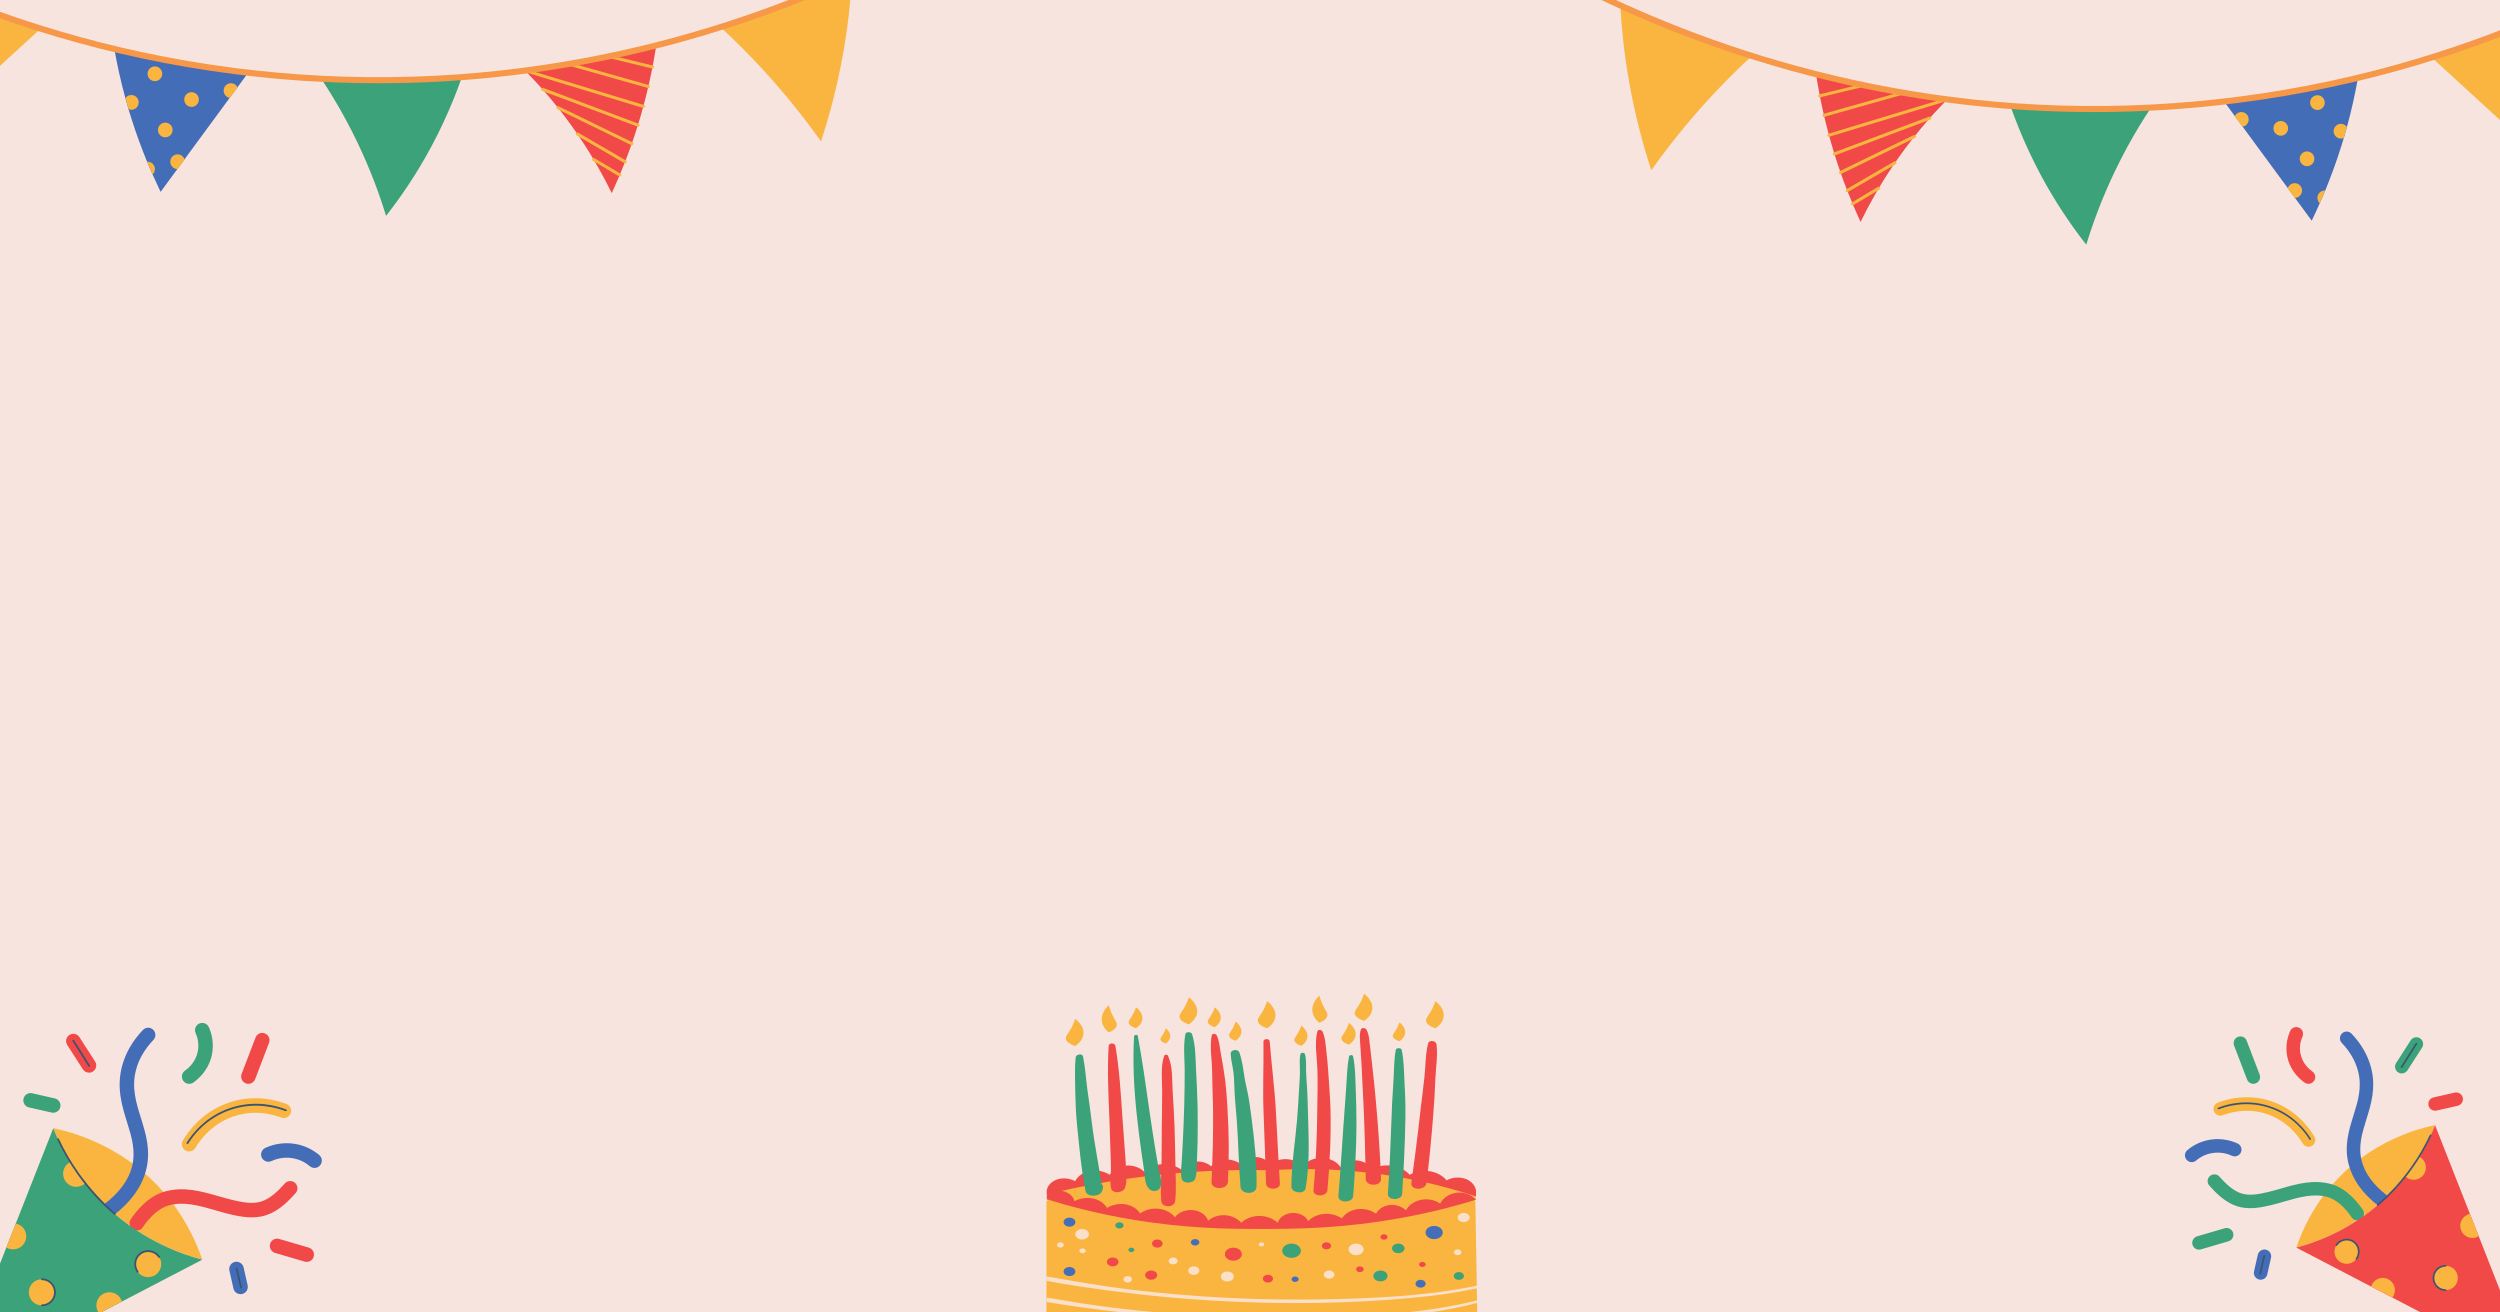 <svg width="1200" height="630" viewBox="0 0 1200 630" fill="none" xmlns="http://www.w3.org/2000/svg">
<g clip-path="url(#clip0_6_181)">
<rect width="1200" height="630" fill="#F7E4DF"/>
<path d="M1140.91 550.883C1134.89 554.436 1128.64 559.112 1122.69 565.203C1110.55 577.709 1104.89 591.009 1102.23 598.809C1105.62 597.919 1110.29 596.505 1115.71 594.236C1124.01 590.714 1134.04 585.149 1143.71 576.295C1158.44 562.865 1165.58 548.185 1168.84 540.052C1163.34 541.206 1152.62 543.969 1140.91 550.883Z" fill="#F9B53F"/>
<path d="M1052.39 597.494C1051.9 595.781 1052.89 593.972 1054.6 593.443L1067.86 589.56C1069.56 589.066 1071.37 590.054 1071.9 591.764C1072.39 593.477 1071.41 595.286 1069.69 595.815L1056.44 599.698C1056.15 599.797 1055.82 599.832 1055.52 599.832C1054.1 599.832 1052.82 598.908 1052.39 597.494ZM1078.58 518.132L1072.36 501.87C1071.74 500.191 1072.56 498.313 1074.24 497.688C1075.91 497.033 1077.79 497.888 1078.41 499.566L1084.63 515.829C1085.26 517.504 1084.43 519.382 1082.76 520.007C1082.36 520.137 1081.97 520.236 1081.6 520.236C1080.32 520.236 1079.07 519.447 1078.58 518.132ZM1151.11 514.74C1149.6 513.786 1149.17 511.743 1150.12 510.264L1157.13 499.367C1158.08 497.853 1160.12 497.428 1161.6 498.382C1163.12 499.336 1163.54 501.375 1162.59 502.859L1155.58 513.751C1154.96 514.706 1153.9 515.235 1152.85 515.235C1152.26 515.265 1151.67 515.101 1151.11 514.74ZM1131.47 585.808C1132.1 585.808 1132.72 585.643 1133.28 585.248C1134.76 584.259 1135.15 582.22 1134.17 580.737C1131.7 577.05 1126.44 570.534 1119.17 568.426C1110.55 565.958 1102.49 568.296 1094.7 570.534C1092.59 571.128 1090.62 571.718 1088.61 572.178C1084.24 573.232 1079.63 574.056 1075.85 572.838C1071.74 571.523 1068.22 568.031 1065.32 564.773C1064.14 563.424 1062.06 563.325 1060.75 564.509C1059.4 565.697 1059.3 567.771 1060.48 569.085C1063.97 573.002 1068.28 577.249 1073.87 579.028C1079.17 580.706 1084.83 579.752 1090.12 578.468C1092.26 577.939 1094.4 577.349 1096.47 576.724C1103.71 574.647 1110.52 572.673 1117.36 574.616C1121.24 575.735 1125.39 579.257 1128.77 584.294C1129.4 585.279 1130.42 585.808 1131.47 585.808Z" fill="#3BA27A"/>
<path d="M1084.4 614.182C1082.66 613.787 1081.54 612.043 1081.93 610.299L1083.74 602.3C1084.14 600.553 1085.88 599.468 1087.62 599.832C1089.37 600.227 1090.48 601.971 1090.09 603.715L1088.28 611.714C1087.95 613.228 1086.61 614.247 1085.12 614.247C1084.89 614.282 1084.63 614.247 1084.4 614.182ZM1049.53 556.644C1048.38 555.261 1048.55 553.222 1049.93 552.068C1052.13 550.194 1055.85 547.821 1061.01 547.032C1066.9 546.112 1071.7 547.79 1074.04 548.875C1075.65 549.634 1076.38 551.573 1075.62 553.187C1074.86 554.801 1072.92 555.525 1071.31 554.766C1069.63 553.977 1066.21 552.792 1062 553.451C1058.35 554.011 1055.68 555.72 1054.1 557.073C1053.51 557.599 1052.76 557.829 1052.03 557.829C1051.08 557.829 1050.16 557.434 1049.53 556.644ZM1143.71 579.553C1144.69 579.553 1145.65 579.127 1146.27 578.303C1147.36 576.889 1147.09 574.846 1145.68 573.761C1139.23 568.756 1135.16 563.225 1133.64 557.303C1131.83 550.259 1133.78 544.004 1135.84 537.388C1138.08 530.179 1140.65 522.015 1138.08 512.372C1136.53 506.477 1133.38 501.015 1128.74 496.144C1127.49 494.86 1125.45 494.795 1124.17 496.044C1122.89 497.297 1122.82 499.336 1124.07 500.62C1127.95 504.702 1130.58 509.21 1131.83 514.016C1133.91 521.85 1131.83 528.466 1129.66 535.445C1127.42 542.655 1125.09 550.094 1127.36 558.913C1129.27 566.287 1134.1 573.003 1141.73 578.894C1142.33 579.357 1143.02 579.553 1143.71 579.553Z" fill="#446DB7"/>
<path d="M1165.68 530.639C1165.28 528.895 1166.37 527.151 1168.11 526.756L1178.25 524.453C1179.99 524.058 1181.73 525.142 1182.13 526.886C1182.52 528.63 1181.44 530.378 1179.69 530.773L1169.56 533.076C1169.33 533.141 1169.07 533.141 1168.84 533.141C1167.36 533.141 1166.01 532.122 1165.68 530.639ZM1143.71 576.329C1147.95 572.477 1151.54 568.526 1154.59 564.674C1157.16 561.416 1159.37 558.223 1161.21 555.23C1164.86 549.27 1167.29 543.938 1168.84 540.121L1185.58 582.68L1189.79 593.377L1214.99 657.565L1204.17 651.939L1194.92 647.132L1148.31 622.84L1138.11 617.539L1102.23 598.843C1110.85 596.57 1127.69 590.909 1143.71 576.329ZM1108.08 520.236C1109.1 520.236 1110.12 519.746 1110.75 518.822C1111.77 517.343 1111.41 515.334 1109.92 514.315C1108.54 513.36 1105.22 510.628 1104.24 505.821C1103.48 502.134 1104.5 499.072 1105.19 497.558C1105.91 495.914 1105.19 494.005 1103.55 493.281C1101.9 492.556 1099.99 493.281 1099.27 494.925C1098.28 497.132 1096.77 501.674 1097.88 507.136C1099.33 514.246 1104.2 518.263 1106.24 519.677C1106.8 520.041 1107.46 520.236 1108.08 520.236Z" fill="#F14947"/>
<path d="M1143.71 613.392C1146.93 613.392 1149.56 615.991 1149.56 619.253C1149.56 620.602 1149.1 621.851 1148.34 622.84L1138.15 617.539C1138.87 615.136 1141.11 613.392 1143.71 613.392ZM1185.58 582.68L1189.79 593.378C1188.9 593.937 1187.88 594.236 1186.76 594.236C1183.54 594.236 1180.91 591.634 1180.91 588.376C1180.91 585.578 1182.92 583.205 1185.58 582.68ZM1126.4 594.926C1129.63 594.926 1132.26 597.559 1132.26 600.786C1132.26 604.01 1129.66 606.643 1126.4 606.643C1123.18 606.643 1120.55 604.044 1120.55 600.786C1120.55 597.559 1123.15 594.926 1126.4 594.926ZM1173.9 607.566C1177.13 607.566 1179.76 610.165 1179.76 613.423C1179.76 616.65 1177.16 619.283 1173.9 619.283C1170.65 619.283 1168.05 616.685 1168.05 613.423C1168.05 610.165 1170.68 607.566 1173.9 607.566ZM1200.78 641.337C1204 641.337 1206.63 643.94 1206.63 647.197C1206.63 649.171 1205.68 650.885 1204.2 651.969L1194.92 647.132C1194.96 643.905 1197.55 641.337 1200.78 641.337ZM1161.21 555.195C1163.11 556.15 1164.43 558.124 1164.43 560.427C1164.43 563.654 1161.83 566.287 1158.58 566.287C1157.03 566.287 1155.58 565.663 1154.56 564.674C1157.16 561.416 1159.37 558.223 1161.21 555.195ZM1064.57 529.259C1068.94 527.546 1077.85 525.142 1088.21 527.975C1101.54 531.628 1108.51 541.47 1110.88 545.552C1111.8 547.097 1111.27 549.074 1109.73 549.994C1109.2 550.289 1108.64 550.454 1108.08 550.454C1106.96 550.454 1105.88 549.864 1105.29 548.841C1103.32 545.452 1097.52 537.289 1086.51 534.261C1077.95 531.892 1070.55 533.931 1066.94 535.315C1065.26 535.974 1063.38 535.115 1062.72 533.471C1062.06 531.823 1062.89 529.914 1064.57 529.259Z" fill="#F9B53F"/>
<path d="M1084.76 611.779C1084.53 611.714 1084.4 611.514 1084.47 611.284L1086.47 602.726C1086.54 602.496 1086.74 602.365 1086.97 602.431C1087.2 602.496 1087.33 602.695 1087.26 602.925L1085.26 611.484C1085.22 611.679 1085.06 611.813 1084.86 611.813C1084.83 611.779 1084.8 611.779 1084.76 611.779ZM1152.56 512.567C1152.36 512.437 1152.29 512.207 1152.43 512.007L1159.53 500.72C1159.66 500.521 1159.89 500.49 1160.09 500.586C1160.29 500.72 1160.35 500.95 1160.22 501.145L1153.12 512.437C1153.05 512.567 1152.92 512.632 1152.79 512.632C1152.69 512.602 1152.62 512.602 1152.56 512.567ZM1108.51 546.966C1106.44 543.574 1100.39 535.315 1089.07 531.693C1078.12 528.14 1068.58 531.068 1064.99 532.452C1064.8 532.517 1064.57 532.417 1064.47 532.218C1064.37 532.022 1064.5 531.758 1064.7 531.693C1069.23 529.914 1078.51 527.415 1089.3 530.903C1100.85 534.621 1107.06 543.084 1109.2 546.537C1109.33 546.736 1109.27 546.966 1109.07 547.097C1109 547.131 1108.94 547.162 1108.87 547.162C1108.74 547.162 1108.61 547.097 1108.51 546.966ZM1141.01 578.698C1140.88 578.533 1140.88 578.269 1141.04 578.138C1147.16 572.838 1152.66 566.816 1157.32 560.232C1160.78 555.395 1163.8 550.194 1166.34 544.793C1166.44 544.598 1166.67 544.498 1166.86 544.598C1167.06 544.693 1167.16 544.923 1167.06 545.123C1164.49 550.554 1161.47 555.789 1157.98 560.691C1153.28 567.341 1147.75 573.432 1141.57 578.732C1141.5 578.798 1141.41 578.828 1141.31 578.828C1141.21 578.828 1141.08 578.798 1141.01 578.698ZM1130.85 604.604C1130.65 604.47 1130.62 604.209 1130.75 604.044C1132.49 601.606 1132 598.184 1129.63 596.44C1128.48 595.585 1126.96 595.221 1125.48 595.485C1123.97 595.75 1122.66 596.605 1121.8 597.889C1121.67 598.084 1121.44 598.119 1121.24 597.988C1121.04 597.854 1121.01 597.624 1121.14 597.429C1122.13 595.945 1123.61 594.991 1125.35 594.696C1127.03 594.397 1128.77 594.796 1130.12 595.781C1132.82 597.789 1133.41 601.706 1131.41 604.504C1131.34 604.604 1131.21 604.669 1131.08 604.669C1131.01 604.669 1130.91 604.634 1130.85 604.604ZM1206.14 649.501C1205.94 649.436 1205.81 649.206 1205.88 648.976C1206.66 646.538 1205.74 643.871 1203.64 642.556C1201.73 641.372 1199.23 641.502 1197.42 642.886C1197.26 643.016 1196.99 642.985 1196.86 642.82C1196.73 642.656 1196.76 642.391 1196.93 642.261C1199.03 640.678 1201.9 640.513 1204.07 641.897C1206.5 643.411 1207.55 646.439 1206.63 649.271C1206.57 649.436 1206.4 649.566 1206.24 649.566C1206.24 649.501 1206.21 649.501 1206.14 649.501ZM1173.9 619.647C1174.13 619.647 1174.3 619.448 1174.3 619.253C1174.3 619.019 1174.1 618.854 1173.9 618.854C1170.91 618.854 1168.48 616.42 1168.48 613.423C1168.48 610.43 1170.91 607.992 1173.9 607.992C1174.13 607.992 1174.3 607.796 1174.3 607.597C1174.3 607.402 1174.1 607.202 1173.9 607.202C1170.45 607.202 1167.65 610 1167.65 613.457C1167.65 616.849 1170.45 619.647 1173.9 619.647Z" fill="#3A5471"/>
<path d="M55.539 553.152C62.005 556.971 68.716 561.99 75.108 568.525C88.142 581.957 94.214 596.236 97.078 604.615C93.44 603.66 88.424 602.14 82.594 599.702C73.694 595.921 62.922 589.946 52.539 580.436C36.715 566.018 29.049 550.255 25.554 541.523C31.45 542.761 42.964 545.731 55.539 553.152Z" fill="#F9B53F"/>
<path d="M150.586 603.202C151.115 601.362 150.058 599.42 148.222 598.854L133.988 594.683C132.148 594.15 130.206 595.212 129.64 597.051C129.112 598.887 130.173 600.833 132.009 601.399L146.243 605.57C146.558 605.672 146.915 605.709 147.23 605.709C148.75 605.709 150.127 604.722 150.586 603.202ZM122.474 517.984L129.149 500.525C129.821 498.722 128.935 496.706 127.133 496.034C125.334 495.329 123.318 496.247 122.65 498.05L115.971 515.509C115.303 517.312 116.184 519.328 117.987 520C118.409 520.139 118.835 520.246 119.221 520.246C120.601 520.246 121.941 519.398 122.474 517.984ZM44.59 514.345C46.217 513.317 46.676 511.125 45.652 509.535L38.129 497.837C37.105 496.21 34.912 495.751 33.323 496.78C31.7 497.804 31.241 499.992 32.266 501.582L39.788 513.284C40.456 514.309 41.587 514.874 42.718 514.874C43.353 514.907 43.988 514.731 44.59 514.345ZM65.676 590.651C65.004 590.651 64.336 590.475 63.734 590.053C62.144 588.992 61.722 586.8 62.779 585.21C65.43 581.252 71.08 574.253 78.886 571.992C88.142 569.341 96.796 571.848 105.166 574.253C107.424 574.889 109.547 575.524 111.698 576.019C116.397 577.15 121.343 578.035 125.404 576.728C129.821 575.315 133.598 571.566 136.704 568.066C137.978 566.62 140.203 566.514 141.617 567.784C143.063 569.058 143.17 571.283 141.9 572.696C138.155 576.905 133.529 581.465 127.522 583.37C121.835 585.173 115.762 584.149 110.075 582.772C107.781 582.207 105.482 581.567 103.257 580.895C95.488 578.67 88.174 576.548 80.828 578.634C76.661 579.838 72.211 583.62 68.573 589.025C67.901 590.086 66.807 590.651 65.676 590.651Z" fill="#F14947"/>
<path d="M116.221 621.12C118.094 620.698 119.294 618.821 118.868 616.948L116.926 608.36C116.504 606.488 114.631 605.32 112.759 605.709C110.886 606.135 109.686 608.008 110.108 609.88L112.054 618.469C112.406 620.095 113.853 621.189 115.443 621.189C115.688 621.226 115.971 621.189 116.221 621.12ZM153.659 559.339C154.896 557.852 154.72 555.664 153.237 554.426C150.869 552.41 146.878 549.866 141.334 549.018C135.012 548.026 129.853 549.829 127.346 550.997C125.616 551.808 124.838 553.894 125.649 555.627C126.465 557.36 128.546 558.134 130.279 557.323C132.078 556.475 135.753 555.201 140.273 555.909C144.194 556.512 147.054 558.347 148.75 559.798C149.385 560.363 150.197 560.609 150.975 560.609C152 560.609 152.987 560.187 153.659 559.339ZM52.539 583.936C51.478 583.936 50.454 583.477 49.782 582.596C48.618 581.076 48.901 578.884 50.417 577.716C57.342 572.344 61.722 566.407 63.344 560.044C65.286 552.48 63.205 545.764 60.98 538.659C58.579 530.919 55.821 522.155 58.579 511.801C60.238 505.47 63.627 499.607 68.609 494.375C69.949 492.994 72.141 492.924 73.518 494.268C74.895 495.612 74.964 497.804 73.625 499.181C69.457 503.565 66.63 508.408 65.286 513.567C63.062 521.979 65.286 529.084 67.618 536.574C70.023 544.318 72.531 552.304 70.093 561.777C68.044 569.693 62.852 576.905 54.658 583.231C54.023 583.727 53.281 583.936 52.539 583.936Z" fill="#446DB7"/>
<path d="M28.942 531.415C29.369 529.543 28.201 527.67 26.328 527.244L15.45 524.769C13.577 524.347 11.709 525.511 11.283 527.387C10.861 529.26 12.024 531.132 13.897 531.558L24.775 534.029C25.021 534.103 25.304 534.103 25.554 534.103C27.144 534.103 28.59 533.005 28.942 531.415ZM52.539 580.473C47.983 576.339 44.132 572.098 40.845 567.96C38.092 564.461 35.724 561.035 33.749 557.819C29.828 551.419 27.213 545.694 25.554 541.593L7.575 587.295L3.055 598.78L-24 667.703L-12.384 661.659L-2.456 656.5L47.594 630.416L58.542 624.725L97.078 604.648C87.822 602.21 69.74 596.129 52.539 580.473ZM90.789 520.246C89.695 520.246 88.601 519.717 87.929 518.725C86.835 517.136 87.224 514.98 88.81 513.886C90.297 512.862 93.862 509.928 94.923 504.766C95.734 500.807 94.64 497.521 93.899 495.895C93.12 494.129 93.899 492.076 95.665 491.302C97.43 490.523 99.479 491.302 100.254 493.067C101.315 495.436 102.942 500.312 101.737 506.179C100.184 513.813 94.956 518.127 92.768 519.647C92.165 520.032 91.461 520.246 90.789 520.246Z" fill="#3BA27A"/>
<path d="M52.539 620.271C49.077 620.271 46.25 623.062 46.25 626.561C46.25 628.011 46.746 629.355 47.557 630.416L58.505 624.725C57.731 622.144 55.33 620.271 52.539 620.271ZM7.575 587.295L3.055 598.78C4.01 599.383 5.104 599.702 6.304 599.702C9.767 599.702 12.59 596.908 12.59 593.409C12.59 590.405 10.435 587.861 7.575 587.295ZM71.117 600.444C67.655 600.444 64.828 603.271 64.828 606.733C64.828 610.2 67.618 613.027 71.117 613.027C74.579 613.027 77.403 610.233 77.403 606.733C77.403 603.271 74.612 600.444 71.117 600.444ZM20.113 614.015C16.65 614.015 13.827 616.809 13.827 620.308C13.827 623.77 16.617 626.598 20.113 626.598C23.612 626.598 26.402 623.807 26.402 620.308C26.402 616.809 23.575 614.015 20.113 614.015ZM-8.745 650.281C-12.204 650.281 -15.031 653.071 -15.031 656.57C-15.031 658.693 -14.006 660.528 -12.417 661.696L-2.456 656.5C-2.493 653.034 -5.283 650.281 -8.745 650.281ZM33.749 557.782C31.7 558.806 30.287 560.929 30.287 563.403C30.287 566.866 33.077 569.693 36.572 569.693C38.231 569.693 39.788 569.021 40.882 567.96C38.092 564.461 35.724 561.035 33.749 557.782ZM137.52 529.932C132.82 528.092 123.248 525.511 112.124 528.551C97.82 532.476 90.33 543.043 87.785 547.428C86.798 549.087 87.363 551.21 89.023 552.197C89.588 552.517 90.191 552.693 90.789 552.693C91.989 552.693 93.157 552.058 93.792 550.96C95.91 547.321 102.126 538.557 113.959 535.304C123.142 532.759 131.091 534.951 134.975 536.434C136.778 537.143 138.79 536.221 139.494 534.455C140.203 532.689 139.318 530.637 137.52 529.932Z" fill="#F9B53F"/>
<path d="M115.832 618.538C116.078 618.468 116.221 618.255 116.147 618.01L113.996 608.819C113.923 608.573 113.714 608.43 113.464 608.504C113.218 608.573 113.078 608.786 113.148 609.032L115.303 618.223C115.336 618.432 115.512 618.575 115.725 618.575C115.762 618.538 115.795 618.538 115.832 618.538ZM43.038 512.01C43.246 511.871 43.32 511.625 43.177 511.412L35.547 499.287C35.408 499.074 35.158 499.042 34.949 499.148C34.736 499.287 34.667 499.533 34.806 499.746L42.435 511.871C42.505 512.01 42.648 512.084 42.788 512.084C42.894 512.047 42.964 512.047 43.038 512.01ZM90.33 548.948C92.555 545.305 99.053 536.434 111.206 532.546C122.966 528.731 133.209 531.874 137.061 533.361C137.27 533.431 137.519 533.325 137.626 533.111C137.728 532.898 137.589 532.616 137.376 532.546C132.504 530.637 122.543 527.953 110.956 531.698C98.561 535.693 91.883 544.777 89.588 548.485C89.449 548.698 89.518 548.948 89.731 549.087C89.801 549.124 89.871 549.157 89.941 549.157C90.084 549.157 90.223 549.087 90.33 548.948ZM55.432 583.018C55.576 582.842 55.576 582.559 55.399 582.42C48.827 576.728 42.931 570.258 37.916 563.19C34.208 557.995 30.958 552.41 28.238 546.612C28.131 546.403 27.885 546.297 27.672 546.403C27.459 546.506 27.353 546.756 27.459 546.969C30.217 552.799 33.466 558.417 37.207 563.686C42.259 570.824 48.192 577.363 54.834 583.055C54.904 583.124 55.01 583.161 55.117 583.161C55.223 583.161 55.362 583.124 55.432 583.018ZM66.348 610.835C66.561 610.692 66.594 610.409 66.454 610.233C64.582 607.619 65.11 603.943 67.655 602.071C68.892 601.149 70.515 600.759 72.105 601.042C73.731 601.325 75.141 602.247 76.063 603.624C76.202 603.837 76.448 603.874 76.661 603.73C76.874 603.591 76.907 603.341 76.767 603.128C75.706 601.538 74.116 600.514 72.248 600.194C70.445 599.879 68.573 600.301 67.126 601.362C64.229 603.517 63.594 607.725 65.745 610.728C65.819 610.835 65.958 610.905 66.102 610.905C66.171 610.905 66.278 610.868 66.348 610.835ZM-14.502 659.045C-14.289 658.975 -14.146 658.725 -14.22 658.48C-15.064 655.861 -14.076 653.001 -11.814 651.588C-9.766 650.313 -7.082 650.457 -5.14 651.94C-4.963 652.079 -4.681 652.047 -4.537 651.87C-4.398 651.694 -4.435 651.412 -4.611 651.268C-6.869 649.572 -9.942 649.396 -12.273 650.879C-14.887 652.506 -16.018 655.759 -15.031 658.795C-14.957 658.975 -14.781 659.115 -14.605 659.115C-14.605 659.045 -14.572 659.045 -14.502 659.045ZM20.113 626.987C19.867 626.987 19.691 626.774 19.691 626.561C19.691 626.315 19.904 626.139 20.113 626.139C23.329 626.139 25.943 623.525 25.943 620.308C25.943 617.092 23.329 614.473 20.113 614.473C19.867 614.473 19.691 614.265 19.691 614.051C19.691 613.838 19.904 613.625 20.113 613.625C23.825 613.625 26.824 616.633 26.824 620.341C26.824 623.984 23.825 626.987 20.113 626.987Z" fill="#3A5471"/>
<path d="M973.812 72.478C970.198 64.729 967.314 57.428 964.981 50.785C976.206 51.609 988.074 52.143 1000.53 52.297C1011.62 52.438 1022.25 52.257 1032.38 51.838C1028.63 57.484 1024.78 63.784 1020.97 70.815C1019 74.459 1017.02 78.273 1015.12 82.269C1009 95.041 1004.6 106.985 1001.41 117.45C994.49 108.628 986.929 97.663 979.8 84.441C977.611 80.361 975.603 76.365 973.812 72.478Z" fill="#3BA27A"/>
<path d="M1083.67 70.615C1081.27 67.337 1078.88 64.098 1076.47 60.818L1072.77 55.785C1071.03 53.42 1069.31 51.086 1067.57 48.721C1077.55 47.566 1088.03 46.073 1098.93 44.189C1110.5 42.15 1121.49 39.812 1131.84 37.332C1130.54 44.587 1128.85 52.508 1126.54 60.925L1125.03 66.235C1124.62 67.535 1124.22 68.857 1123.82 70.178C1121.42 77.826 1118.79 84.91 1116.13 91.424C1115.24 93.54 1114.39 95.561 1113.49 97.556C1112.2 100.479 1110.89 103.29 1109.63 105.934C1106.96 102.297 1104.26 98.656 1101.6 95.009C1100.47 93.469 1099.33 91.929 1098.2 90.369C1093.37 83.796 1088.5 77.189 1083.67 70.615Z" fill="#446DB7"/>
<path d="M1257.41 -9.884L1321.22 27.325C1319.45 15.977 1318.1 2.997 1317.72 -11.342C1317.36 -24.517 1317.94 -36.562 1318.94 -47.249C1311.06 -41.742 1302.68 -36.17 1293.83 -30.649C1281.25 -22.831 1269.07 -15.942 1257.41 -9.884ZM906.701 43.194C916.389 44.971 925.761 46.454 934.775 47.659C926.519 55.985 917.329 66.613 908.488 79.771C902.113 89.248 897.073 98.322 893.072 106.541C888.75 97.156 884.353 86.246 880.517 73.884C876.148 59.787 873.424 46.791 871.692 35.499C882.651 38.298 894.35 40.921 906.701 43.194Z" fill="#F14947"/>
<path d="M1318.29 -31.204C1318.63 -31.443 1318.71 -31.897 1318.47 -32.241L1311.72 -42.394C1311.5 -42.736 1311.04 -42.825 1310.7 -42.587C1310.36 -42.349 1310.28 -41.894 1310.51 -41.552L1317.26 -31.398C1317.42 -31.165 1317.67 -31.032 1317.91 -31.051C1318.06 -31.062 1318.17 -31.108 1318.29 -31.204ZM1276.77 0.06C1277.12 -0.147 1277.23 -0.608 1276.99 -0.951L1267.93 -15.554C1267.72 -15.904 1267.27 -16.013 1266.93 -15.784C1266.59 -15.576 1266.47 -15.117 1266.71 -14.773L1275.77 -0.16C1275.91 0.07 1276.19 0.197 1276.45 0.181C1276.54 0.172 1276.66 0.137 1276.77 0.06ZM1317.53 -13.044C1317.88 -13.251 1317.99 -13.711 1317.78 -14.051L1304.02 -37.471C1303.81 -37.821 1303.35 -37.941 1303.01 -37.733C1302.67 -37.524 1302.55 -37.065 1302.76 -36.715L1316.52 -13.325C1316.66 -13.065 1316.94 -12.938 1317.21 -12.963C1317.32 -12.969 1317.44 -13.004 1317.53 -13.044ZM1319.06 6.443C1319.4 6.235 1319.51 5.774 1319.28 5.432L1296.04 -32.059C1295.84 -32.398 1295.38 -32.518 1295.04 -32.28C1294.7 -32.071 1294.59 -31.611 1294.82 -31.268L1318.05 6.222C1318.19 6.452 1318.46 6.579 1318.73 6.563C1318.82 6.554 1318.94 6.509 1319.06 6.443ZM1304.88 18.113C1305.18 17.85 1305.24 17.393 1304.98 17.086L1275.49 -19.86C1275.22 -20.176 1274.77 -20.235 1274.46 -19.962C1274.15 -19.699 1274.09 -19.252 1274.36 -18.935L1303.85 18.011C1304.01 18.214 1304.23 18.313 1304.47 18.293C1304.62 18.251 1304.76 18.21 1304.88 18.113ZM1321.62 27.923C1321.97 27.694 1322.05 27.23 1321.82 26.887L1285.69 -25.762C1285.45 -26.105 1285 -26.184 1284.65 -25.946C1284.32 -25.716 1284.23 -25.253 1284.47 -24.91L1320.6 27.739C1320.76 27.962 1321.01 28.065 1321.25 28.045C1321.39 28.064 1321.51 28.029 1321.62 27.923ZM1116.1 91.459C1115.95 91.44 1115.78 91.458 1115.59 91.465C1113.64 91.615 1112.21 93.32 1112.37 95.269C1112.44 96.187 1112.86 96.999 1113.47 97.583L1116.1 91.459ZM1103 88.282C1101.23 87.427 1099.14 88.187 1098.29 89.936C1098.23 90.059 1098.16 90.222 1098.11 90.377C1099.25 91.907 1100.37 93.446 1101.51 95.017C1102.8 95.002 1104.02 94.251 1104.61 93.004C1105.49 91.25 1104.76 89.146 1103 88.282ZM1125 66.241C1124.69 66.383 1124.31 66.474 1123.92 66.505C1121.96 66.656 1120.3 65.189 1120.15 63.241C1120.01 61.303 1121.45 59.601 1123.39 59.448C1124.66 59.35 1125.81 59.952 1126.51 60.922L1125 66.241ZM1107.11 72.695C1105.18 72.84 1103.73 74.551 1103.88 76.49C1104.03 78.437 1105.73 79.899 1107.66 79.744C1109.58 79.599 1111.03 77.898 1110.88 75.95C1110.74 74.012 1109.04 72.55 1107.11 72.695ZM1112.09 45.728C1110.16 45.883 1108.71 47.583 1108.86 49.532C1109.01 51.469 1110.71 52.931 1112.63 52.786C1114.56 52.642 1116.01 50.931 1115.86 48.992C1115.72 47.045 1114.05 45.577 1112.09 45.728ZM1094.5 58.088C1092.57 58.233 1091.12 59.934 1091.27 61.882C1091.41 63.82 1093.11 65.291 1095.04 65.137C1096.97 64.992 1098.42 63.291 1098.28 61.343C1098.12 59.405 1096.46 57.937 1094.5 58.088ZM1075.57 53.794C1074.27 53.888 1073.19 54.699 1072.68 55.783L1076.38 60.827C1078.21 60.568 1079.49 58.936 1079.35 57.05C1079.23 55.105 1077.53 53.643 1075.57 53.794ZM873.655 46.72L894.903 41.568C895.279 41.475 895.554 41.066 895.431 40.687C895.308 40.307 894.939 40.038 894.551 40.149L873.304 45.301C872.928 45.394 872.653 45.803 872.776 46.182C872.861 46.536 873.183 46.78 873.54 46.755C873.595 46.722 873.626 46.716 873.655 46.72ZM875.68 56.061L914.136 45.205C914.515 45.092 914.75 44.678 914.627 44.298C914.516 43.91 914.112 43.676 913.732 43.799L875.276 54.655C874.898 54.768 874.663 55.182 874.775 55.56C874.861 55.914 875.207 56.131 875.533 56.102C875.568 56.066 875.619 56.063 875.68 56.061ZM878.09 65.623L934.977 48.362C935.356 48.239 935.59 47.835 935.469 47.446C935.356 47.068 934.942 46.833 934.574 46.947L877.688 64.207C877.298 64.329 877.064 64.733 877.186 65.122C877.302 65.471 877.612 65.652 877.938 65.633C878.005 65.662 878.03 65.625 878.09 65.623ZM880.749 74.591L926.569 57.395C926.942 57.241 927.145 56.843 926.996 56.43C926.844 56.047 926.446 55.844 926.033 55.992L880.221 73.21C879.847 73.364 879.633 73.77 879.792 74.184C879.902 74.502 880.211 74.693 880.538 74.665C880.602 74.633 880.684 74.623 880.749 74.591ZM883.752 83.472L919.241 66.194C919.617 66.02 919.754 65.583 919.581 65.207C919.397 64.83 918.971 64.684 918.596 64.858L883.117 82.138C882.741 82.311 882.594 82.747 882.767 83.123C882.911 83.414 883.194 83.572 883.49 83.549C883.582 83.541 883.668 83.502 883.752 83.472ZM887.014 92.145L909.96 78.779C910.308 78.582 910.418 78.122 910.242 77.766C910.044 77.427 909.584 77.307 909.238 77.484L886.293 90.85C885.943 91.057 885.833 91.517 886.011 91.864C886.149 92.124 886.425 92.25 886.69 92.234C886.819 92.251 886.904 92.221 887.014 92.145ZM889.59 98.476L902.151 90.99C902.491 90.782 902.611 90.322 902.403 89.972C902.195 89.632 901.736 89.513 901.396 89.721L888.835 97.207C888.495 97.416 888.385 97.876 888.582 98.225C888.72 98.485 889.006 98.613 889.272 98.587C889.388 98.551 889.48 98.543 889.59 98.476ZM1167.18 27.558L1221.24 77.03C1223.46 69.097 1225.52 60.435 1227.19 51.076C1230.35 33.206 1231.41 16.922 1231.34 2.886C1221.39 7.437 1210.7 11.983 1199.31 16.349C1188.17 20.626 1177.41 24.335 1167.18 27.558ZM813.157 17.22C822.714 20.788 831.999 23.957 840.935 26.788C834.215 32.989 827.253 39.896 820.199 47.599C809.396 59.372 800.286 70.95 792.634 81.707C788.622 69.534 784.823 55.328 781.985 39.308C779.616 25.984 778.349 13.671 777.732 2.584C788.72 7.579 800.526 12.508 813.157 17.22Z" fill="#F9B53F"/>
<path d="M1043.69 49.503C1049.99 49.044 1056.3 48.477 1062.73 47.803C1185.01 34.73 1276.22 -16.917 1331.19 -57.935C1331.84 -58.407 1332.74 -58.29 1333.25 -57.64C1333.72 -56.983 1333.61 -56.068 1332.96 -55.566C1277.67 -14.316 1185.98 37.602 1063.04 50.721C1057.53 51.322 1052.04 51.805 1046.65 52.218C1043.06 52.502 1039.46 52.744 1035.92 52.923C917.365 59.69 821.405 26.304 760.11 -4.147C759.4 -4.511 759.089 -5.39 759.449 -6.141C759.814 -6.861 760.683 -7.173 761.433 -6.804C823.717 24.2 922.15 58.218 1043.69 49.503Z" fill="#F79748"/>
<path d="M212.902 58.644C216.516 50.895 219.4 43.594 221.733 36.951C210.508 37.775 198.64 38.309 186.187 38.464C175.097 38.604 164.459 38.423 154.336 38.004C158.085 43.65 161.929 49.95 165.746 56.981C167.712 60.625 169.689 64.439 171.589 68.435C177.713 81.207 182.115 93.151 185.305 103.616C192.224 94.794 199.785 83.829 206.914 70.607C209.103 66.527 211.111 62.531 212.902 58.644Z" fill="#3BA27A"/>
<path d="M103.046 56.781C105.44 53.503 107.839 50.264 110.243 46.984L113.945 41.951C115.679 39.586 117.408 37.252 119.142 34.887C109.167 33.732 98.683 32.239 87.785 30.355C76.21 28.316 65.223 25.979 54.875 23.498C56.175 30.753 57.866 38.675 60.175 47.092L61.679 52.401C62.09 53.701 62.493 55.023 62.896 56.344C65.298 63.992 67.92 71.076 70.579 77.59C71.469 79.707 72.326 81.727 73.22 83.722C74.517 86.645 75.819 89.456 77.08 92.1C79.751 88.463 82.451 84.822 85.111 81.175C86.245 79.635 87.379 78.095 88.51 76.535C93.347 69.962 98.209 63.355 103.046 56.781Z" fill="#446DB7"/>
<path d="M-70.698 -23.718L-134.504 13.491C-132.738 2.143 -131.386 -10.837 -131.007 -25.176C-130.649 -38.351 -131.226 -50.395 -132.223 -61.083C-124.351 -55.576 -115.966 -50.004 -107.113 -44.483C-94.539 -36.665 -82.358 -29.776 -70.698 -23.718ZM280.013 29.36C270.325 31.137 260.953 32.62 251.939 33.825C260.195 42.151 269.385 52.779 278.226 65.937C284.601 75.414 289.641 84.488 293.642 92.707C297.964 83.322 302.361 72.412 306.197 60.05C310.566 45.953 313.29 32.957 315.022 21.665C304.063 24.464 292.363 27.087 280.013 29.36Z" fill="#F14947"/>
<path d="M-131.574 -45.038C-131.917 -45.277 -131.996 -45.731 -131.758 -46.075L-125.011 -56.228C-124.782 -56.571 -124.329 -56.659 -123.986 -56.421C-123.642 -56.183 -123.563 -55.728 -123.791 -55.386L-130.548 -45.231C-130.71 -44.998 -130.955 -44.866 -131.2 -44.885C-131.343 -44.897 -131.46 -44.942 -131.574 -45.038ZM-90.056 -13.774C-90.406 -13.981 -90.516 -14.441 -90.278 -14.785L-81.217 -29.388C-81.01 -29.738 -80.559 -29.847 -80.217 -29.618C-79.877 -29.41 -79.757 -28.951 -79.995 -28.607L-89.054 -13.994C-89.196 -13.764 -89.473 -13.637 -89.737 -13.653C-89.829 -13.662 -89.945 -13.697 -90.056 -13.774ZM-130.812 -26.878C-131.162 -27.085 -131.272 -27.545 -131.064 -27.885L-117.305 -51.306C-117.098 -51.655 -116.639 -51.775 -116.299 -51.567C-115.959 -51.358 -115.839 -50.899 -116.046 -50.549L-129.809 -27.159C-129.947 -26.899 -130.223 -26.772 -130.499 -26.797C-130.611 -26.803 -130.727 -26.838 -130.812 -26.878ZM-132.344 -7.391C-132.684 -7.599 -132.794 -8.059 -132.566 -8.402L-109.325 -45.894C-109.126 -46.232 -108.667 -46.352 -108.323 -46.114C-107.983 -45.905 -107.873 -45.445 -108.101 -45.102L-131.333 -7.612C-131.474 -7.382 -131.751 -7.255 -132.016 -7.271C-132.108 -7.28 -132.225 -7.325 -132.344 -7.391ZM-118.162 4.279C-118.469 4.016 -118.528 3.559 -118.264 3.252L-88.772 -33.694C-88.51 -34.01 -88.053 -34.069 -87.745 -33.796C-87.439 -33.533 -87.381 -33.086 -87.643 -32.769L-117.135 4.177C-117.301 4.38 -117.52 4.479 -117.755 4.459C-117.902 4.417 -118.048 4.376 -118.162 4.279ZM-134.911 14.089C-135.254 13.86 -135.334 13.396 -135.105 13.053L-98.977 -39.596C-98.739 -39.94 -98.285 -40.018 -97.941 -39.78C-97.608 -39.55 -97.518 -39.087 -97.756 -38.743L-133.884 13.905C-134.048 14.129 -134.297 14.231 -134.532 14.211C-134.681 14.23 -134.796 14.195 -134.911 14.089ZM70.615 77.625C70.763 77.606 70.937 77.624 71.12 77.63C73.079 77.781 74.501 79.486 74.349 81.435C74.275 82.353 73.855 83.165 73.244 83.749L70.615 77.625ZM83.716 74.448C85.484 73.593 87.572 74.353 88.424 76.102C88.481 76.225 88.552 76.388 88.602 76.543C87.467 78.073 86.343 79.612 85.203 81.183C83.918 81.168 82.69 80.418 82.105 79.17C81.222 77.416 81.95 75.312 83.716 74.448ZM61.711 52.407C62.022 52.549 62.407 52.64 62.795 52.671C64.753 52.822 66.412 51.355 66.564 49.407C66.708 47.469 65.266 45.767 63.327 45.614C62.052 45.516 60.908 46.118 60.205 47.087L61.711 52.407ZM79.602 58.861C81.529 59.006 82.982 60.717 82.829 62.656C82.687 64.603 80.987 66.065 79.058 65.91C77.131 65.765 75.679 64.064 75.831 62.116C75.975 60.178 77.674 58.716 79.602 58.861ZM74.623 31.894C76.551 32.048 78.003 33.749 77.851 35.698C77.707 37.635 76.008 39.097 74.08 38.952C72.153 38.808 70.7 37.097 70.853 35.158C70.995 33.211 72.664 31.743 74.623 31.894ZM92.216 44.254C94.144 44.399 95.596 46.1 95.444 48.048C95.3 49.986 93.602 51.457 91.673 51.303C89.746 51.158 88.294 49.457 88.436 47.51C88.589 45.571 90.258 44.103 92.216 44.254ZM111.143 39.96C112.448 40.054 113.522 40.865 114.036 41.95L110.335 46.993C108.504 46.734 107.222 45.102 107.362 43.216C107.485 41.271 109.184 39.809 111.143 39.96ZM313.058 32.886L291.811 27.734C291.435 27.641 291.16 27.232 291.283 26.853C291.406 26.474 291.775 26.204 292.163 26.315L313.41 31.467C313.786 31.56 314.061 31.969 313.938 32.348C313.853 32.703 313.531 32.946 313.174 32.922C313.119 32.888 313.088 32.882 313.058 32.886ZM311.034 42.227L272.577 31.371C272.199 31.258 271.964 30.844 272.087 30.465C272.198 30.076 272.602 29.842 272.982 29.965L311.438 40.821C311.816 40.934 312.051 41.348 311.938 41.726C311.853 42.08 311.507 42.297 311.18 42.268C311.145 42.232 311.095 42.229 311.034 42.227ZM308.623 51.789L251.737 34.528C251.358 34.405 251.124 34.001 251.245 33.612C251.358 33.234 251.772 32.999 252.14 33.113L309.026 50.373C309.416 50.495 309.65 50.899 309.528 51.288C309.412 51.636 309.102 51.818 308.776 51.799C308.709 51.828 308.684 51.791 308.623 51.789ZM305.965 60.757L260.145 43.561C259.772 43.407 259.569 43.009 259.718 42.596C259.87 42.213 260.268 42.01 260.681 42.158L306.493 59.376C306.867 59.529 307.081 59.936 306.922 60.35C306.812 60.668 306.503 60.859 306.176 60.831C306.112 60.799 306.03 60.789 305.965 60.757ZM302.962 69.638L267.473 52.36C267.097 52.186 266.96 51.749 267.133 51.373C267.317 50.996 267.742 50.85 268.118 51.024L303.597 68.304C303.973 68.478 304.12 68.913 303.947 69.289C303.803 69.58 303.52 69.738 303.224 69.716C303.132 69.707 303.046 69.668 302.962 69.638ZM299.699 78.311L276.754 64.945C276.406 64.748 276.296 64.288 276.472 63.932C276.67 63.593 277.13 63.473 277.476 63.651L300.421 77.016C300.771 77.223 300.881 77.683 300.703 78.03C300.565 78.29 300.289 78.416 300.024 78.4C299.895 78.417 299.81 78.387 299.699 78.311ZM297.124 84.642L284.563 77.156C284.223 76.948 284.103 76.489 284.31 76.138C284.519 75.799 284.978 75.679 285.318 75.887L297.879 83.373C298.219 83.582 298.329 84.042 298.132 84.391C297.994 84.651 297.707 84.779 297.441 84.753C297.326 84.717 297.234 84.709 297.124 84.642ZM19.537 13.724L-34.523 63.196C-36.75 55.263 -38.808 46.601 -40.472 37.242C-43.64 19.372 -44.694 3.088 -44.629 -10.948C-34.679 -6.397 -23.982 -1.851 -12.592 2.515C-1.456 6.792 9.305 10.501 19.537 13.724ZM373.557 3.386C364 6.954 354.715 10.123 345.779 12.954C352.498 19.155 359.46 26.062 366.515 33.765C377.318 45.538 386.428 57.116 394.08 67.873C398.092 55.7 401.891 41.494 404.729 25.474C407.098 12.15 408.365 -0.163 408.982 -11.25C397.993 -6.255 386.188 -1.327 373.557 3.386Z" fill="#F9B53F"/>
<path d="M143.026 35.669C136.726 35.21 130.411 34.643 123.982 33.969C1.7 20.896 -89.503 -30.751 -144.48 -71.769C-145.127 -72.241 -146.031 -72.124 -146.533 -71.474C-147.003 -70.817 -146.895 -69.902 -146.245 -69.4C-90.954 -28.15 0.738 23.768 123.672 36.887C129.183 37.488 134.669 37.971 140.065 38.384C143.656 38.667 147.253 38.91 150.79 39.089C269.349 45.856 365.309 12.47 426.604 -17.981C427.314 -18.345 427.625 -19.224 427.265 -19.975C426.899 -20.695 426.031 -21.007 425.281 -20.638C362.997 10.366 264.564 44.384 143.026 35.669Z" fill="#F79748"/>
<path d="M577.098 561.061C586.113 560.705 595.572 560.489 605.381 560.489C662.215 560.489 708.346 567.002 708.346 575.079C708.346 575.639 708.114 576.162 707.72 576.691H708.177L708.852 617.063V618.319C708.909 620.271 708.909 622.228 708.965 624.137V625.269C709.021 628.871 709.077 632.478 709.141 636.079V637.077C709.591 651.445 709.816 665.728 710.041 679.972C685.731 686.615 647.258 694.562 599.425 694.039C558.456 693.645 525.025 687.181 502.297 681.32V576.513H502.923C502.586 576.038 502.41 575.553 502.41 575.079C502.41 570.345 518.45 566.091 543.33 563.449C553.301 562.36 564.75 561.53 577.098 561.061Z" fill="#F9B53F"/>
<path d="M616.148 556.408C616.999 556.364 617.842 556.364 618.693 556.499C621.246 556.887 623.623 558.057 625.268 559.88C627.139 557.276 630.767 555.712 634.621 555.798C638.418 555.933 641.815 557.626 643.46 560.273C644.986 558.02 648.221 556.715 651.505 557.017C654.62 557.276 657.286 558.969 658.193 561.276C659.044 560.839 662.496 559.012 667.314 559.448C673.206 559.971 676.272 563.449 676.666 563.918C677.348 563.53 680.745 561.621 685.506 562.096C691.174 562.662 694.008 566.134 694.345 566.571C697.067 565.05 700.751 564.786 703.698 565.961C708.002 567.654 708.515 571.299 708.515 571.515C708.459 572.431 708.459 573.386 708.459 574.302C697.805 570.738 684.486 567.088 668.734 564.533C645.331 560.748 624.931 560.748 609.91 561.708C592.344 561.314 571.093 561.929 547.352 564.964C530.405 567.137 515.391 570.129 502.417 573.299C502.41 572.69 502.41 572.129 502.41 571.515C502.754 568.954 504.962 566.786 508.021 565.961C512.22 564.829 515.785 566.83 516.066 566.959C516.242 566.614 518 563.093 523.042 562.096C528.365 561.012 532.444 563.746 532.676 563.918C534.146 561.357 537.317 559.621 540.946 559.448C546.276 559.19 549.391 562.532 549.504 562.705C550.186 561.929 551.937 560.101 555.116 559.233C559.194 558.144 563.955 559.103 567.408 561.664C567.584 561.314 568.885 558.71 572.513 557.804C575.572 557.017 579.081 557.842 581.353 559.837C581.859 559.19 583.167 557.712 585.656 557.017C588.947 556.019 592.913 556.758 595.804 558.839C596.085 558.408 597.386 556.321 600.332 555.583C603.68 554.801 607.702 556.068 609.91 558.839C610.48 558.365 612.632 556.672 616.148 556.408Z" fill="#F14947"/>
<path d="M685.506 500.836C684.149 506.045 684.317 511.56 683.748 516.817C683.129 522.543 682.39 528.28 681.708 534.049C680.464 545.339 678.987 556.623 677.461 567.913C677.004 571.477 684.261 571.477 684.711 567.913C686.075 556.844 687.151 545.727 688.002 534.615C688.452 529.056 688.733 523.503 688.966 517.944C689.191 512.471 690.21 506.74 689.528 501.273C689.359 499.58 686.019 498.928 685.506 500.836ZM653.207 494.194C652.356 496.798 652.87 499.623 652.982 502.271C653.151 505.268 653.376 508.217 653.545 511.215C653.889 517.335 654.17 523.503 654.452 529.622C655.021 541.737 655.303 553.847 655.584 565.961C655.64 569.563 663.01 569.563 662.897 565.961C662.44 553.847 661.596 541.737 660.513 529.622C660.007 523.675 659.381 517.728 658.706 511.733C658.362 508.74 658.08 505.786 657.68 502.788C657.286 499.968 657.286 496.755 655.872 494.151C655.359 493.369 653.601 493.11 653.207 494.194ZM632.35 495.019C630.88 500.75 632.125 507.306 632.35 513.167C632.582 519.723 632.35 526.236 632.293 532.749C632.125 545.646 631.675 558.494 630.479 571.342C630.198 574.599 636.885 574.599 637.167 571.342C638.306 558.494 638.925 545.597 638.644 532.749C638.475 526.409 637.905 520.068 637.511 513.733C637.279 510.563 636.998 507.393 636.604 504.222C636.26 501.144 636.147 497.973 634.734 495.019C634.333 494.237 632.638 494.065 632.35 495.019ZM606.457 499.882C606.626 511.258 606.057 522.635 606.514 534.005C606.964 545.382 607.308 556.758 607.702 568.129C607.815 571.385 614.502 571.385 614.333 568.129C613.708 556.758 613.025 545.382 612.463 534.005C611.893 522.586 610.311 511.258 609.46 499.882C609.404 498.405 606.457 498.405 606.457 499.882ZM581.634 496.976C580.558 502.443 581.746 508.347 581.803 513.906C581.859 519.853 582.147 525.756 582.26 531.703C582.429 543.559 582.091 555.496 581.521 567.353C581.353 571.213 589.172 571.213 589.397 567.353C590.023 555.453 589.911 543.603 589.172 531.703C588.835 525.756 588.378 519.809 587.414 513.906C586.964 510.951 586.395 508.002 585.881 505.004C585.431 502.314 585.262 499.58 584.018 496.976C583.729 496.151 581.859 495.93 581.634 496.976ZM558.85 506.74C556.93 511.997 557.893 518.332 557.837 523.761C557.837 529.584 557.718 535.353 557.661 541.171C557.661 546.988 557.605 552.763 557.549 558.58C557.493 564.533 556.867 570.609 557.436 576.556C557.718 579.856 563.674 579.813 564.068 576.556C564.75 570.647 564.236 564.533 564.18 558.58C564.124 552.763 563.955 546.988 563.786 541.171C563.618 535.353 563.217 529.584 562.879 523.761C562.535 518.332 563.048 511.911 560.608 506.74C560.327 506.093 559.138 506.045 558.85 506.74ZM532.163 502.055C532.275 500.405 535.165 500.491 535.391 502.055C537.374 513.604 537.999 525.282 538.794 536.874C539.188 542.47 539.589 548.115 540.039 553.717C540.271 556.58 540.433 559.405 540.552 562.268C540.608 564.921 541.002 567.87 539.87 570.431C538.85 572.647 534.033 573.122 533.351 570.431C532.676 567.789 533.239 564.964 533.239 562.268C533.295 559.405 533.126 556.58 533.07 553.717C532.901 548.115 532.732 542.47 532.5 536.874C532.05 525.325 531.424 513.647 532.163 502.055Z" fill="#F14947"/>
<path d="M502.353 681.104C512.445 684.054 526.671 687.617 544.005 690.259C570.242 694.211 590.698 694.039 606.113 693.818C622.659 693.602 645.5 693.171 674.17 687.569C689.134 684.614 701.314 681.142 710.041 678.322C709.422 677.799 708.796 677.233 708.114 676.716C707.383 676.236 704.943 674.85 701.659 674.979C697.749 675.109 694.233 677.233 692.707 680.403C692.081 680.021 689.191 678.236 685.168 678.5C681.202 678.754 677.742 680.889 676.216 683.924C675.928 683.66 673.495 681.32 669.472 681.358C666.125 681.401 663.066 683.142 661.821 685.747C661.477 685.482 657.968 682.964 652.926 683.617C647.595 684.312 645.444 687.914 645.275 688.178C644.705 687.785 641.702 685.833 637.223 686.048C632.125 686.313 629.403 689.219 629.009 689.607C627.821 687.181 624.586 685.617 621.19 685.881C617.786 686.097 614.952 688.092 614.333 690.653C614.045 690.389 610.191 687.046 604.355 687.526C599.77 687.914 597.161 690.437 596.711 690.874C596.479 690.61 593.589 687.353 588.321 687.353C583.786 687.353 581.008 689.742 580.614 690.087C579.707 687.353 576.648 685.353 573.02 685.137C569.51 684.922 566.163 686.313 564.574 688.701C564.293 688.308 561.916 685.31 556.986 684.749C551.656 684.145 548.027 686.83 547.69 687.132C547.408 686.701 545.538 683.876 541.171 682.964C535.96 681.881 531.881 684.528 531.6 684.749C531.368 684.312 529.554 681.358 525.081 680.36C520.096 679.233 516.122 681.493 515.729 681.708C515.215 679.584 513.232 677.799 510.518 677.104C507.628 676.365 504.393 676.98 502.241 678.667C502.297 679.492 502.353 680.317 502.353 681.104ZM502.466 573.299C504.625 571.649 507.853 571.083 510.687 571.865C513.352 572.604 515.279 574.383 515.729 576.556C516.129 576.335 520.096 574.167 525.025 575.337C529.441 576.421 531.143 579.376 531.368 579.812C531.649 579.591 535.735 577.03 540.89 578.206C545.2 579.16 547.008 582.023 547.24 582.46C547.577 582.195 551.262 579.51 556.529 580.244C561.402 580.896 563.674 583.888 563.955 584.325C565.601 581.937 568.997 580.594 572.457 580.853C576.078 581.155 579.025 583.198 579.876 585.932C580.277 585.587 583.054 583.198 587.583 583.285C592.801 583.371 595.635 586.714 595.804 586.929C596.254 586.455 598.919 584.023 603.511 583.673C609.348 583.241 613.025 586.627 613.314 586.929C613.989 584.368 616.823 582.46 620.226 582.239C623.623 582.066 626.801 583.635 627.934 586.104C628.271 585.716 631.105 582.848 636.147 582.632C640.627 582.46 643.573 584.503 644.079 584.848C644.255 584.584 646.463 580.982 651.787 580.378C656.779 579.812 660.176 582.33 660.513 582.589C661.765 580.028 664.88 578.335 668.221 578.335C672.187 578.335 674.571 580.724 674.852 580.982C676.441 577.941 679.95 575.903 683.867 575.688C687.833 575.467 690.667 577.289 691.286 577.726C692.875 574.599 696.441 572.518 700.294 572.431C703.585 572.388 705.906 573.774 706.644 574.254C707.27 574.771 707.889 575.337 708.515 575.86C699.788 578.551 687.601 581.899 672.7 584.584C644.143 589.798 621.527 589.884 605.093 589.884C589.798 589.884 569.51 589.754 543.611 585.409C526.439 582.551 512.445 578.766 502.529 575.639C502.466 574.906 502.466 574.081 502.466 573.299Z" fill="#F14947"/>
<path d="M650.486 665.641C649.466 665.641 648.671 666.25 648.671 667.032C648.671 667.814 649.466 668.423 650.486 668.423C651.505 668.423 652.3 667.814 652.3 667.032C652.3 666.25 651.505 665.641 650.486 665.641ZM662.103 654.357C661.139 654.357 660.401 654.917 660.401 655.656C660.401 656.395 661.139 656.961 662.103 656.961C663.066 656.961 663.805 656.395 663.805 655.656C663.805 654.96 663.066 654.357 662.103 654.357ZM631.956 661.824C630.768 661.824 629.748 662.563 629.748 663.522C629.748 664.471 630.711 665.21 631.956 665.21C633.201 665.21 634.164 664.471 634.164 663.522C634.164 662.563 633.144 661.824 631.956 661.824ZM550.355 667.647C548.773 667.647 547.465 668.639 547.465 669.852C547.465 671.071 548.773 672.068 550.355 672.068C551.944 672.068 553.245 671.071 553.245 669.852C553.245 668.639 551.944 667.647 550.355 667.647ZM680.52 663.522C679.613 663.522 678.931 664.078 678.931 664.73C678.931 665.426 679.669 665.949 680.52 665.949C681.427 665.949 682.109 665.382 682.109 664.73C682.109 664.078 681.371 663.522 680.52 663.522ZM606.169 678.581C604.812 678.581 603.736 679.406 603.736 680.452C603.736 681.493 604.812 682.317 606.169 682.317C607.533 682.317 608.609 681.493 608.609 680.452C608.609 679.406 607.533 678.581 606.169 678.581ZM581.296 662.476C579.025 662.476 577.218 663.862 577.218 665.598C577.218 667.334 579.025 668.731 581.296 668.731C583.561 668.731 585.375 667.334 585.375 665.598C585.375 663.862 583.561 662.476 581.296 662.476ZM553.245 652.75C551.825 652.75 550.692 653.618 550.692 654.702C550.692 655.785 551.825 656.659 553.245 656.659C554.659 656.659 555.791 655.785 555.791 654.702C555.854 653.618 554.659 652.75 553.245 652.75ZM531.882 661.387C530.348 661.387 529.104 662.342 529.104 663.522C529.104 664.687 530.348 665.641 531.882 665.641C533.407 665.641 534.659 664.687 534.659 663.522C534.659 662.342 533.407 661.387 531.882 661.387ZM652.75 607.854C651.73 607.854 650.943 608.463 650.943 609.25C650.943 610.027 651.73 610.636 652.75 610.636C653.777 610.636 654.564 610.027 654.564 609.25C654.564 608.463 653.713 607.854 652.75 607.854ZM664.311 592.445C663.347 592.445 662.616 593.006 662.616 593.744C662.616 594.488 663.347 595.049 664.311 595.049C665.274 595.049 666.013 594.488 666.013 593.744C666.013 593.006 665.274 592.445 664.311 592.445ZM636.717 596.305C635.528 596.305 634.509 597.044 634.509 598.004C634.509 598.958 635.472 599.697 636.717 599.697C637.961 599.697 638.925 598.958 638.925 598.004C638.925 597.044 637.905 596.305 636.717 596.305ZM552.563 609.854C550.974 609.854 549.673 610.852 549.673 612.07C549.673 613.283 550.974 614.281 552.563 614.281C554.152 614.281 555.453 613.283 555.453 612.07C555.51 610.852 554.209 609.854 552.563 609.854ZM682.728 605.73C681.821 605.73 681.146 606.296 681.146 606.943C681.146 607.638 681.884 608.167 682.728 608.167C683.635 608.167 684.317 607.595 684.317 606.943C684.317 606.296 683.579 605.73 682.728 605.73ZM608.609 611.892C607.252 611.892 606.169 612.723 606.169 613.763C606.169 614.804 607.252 615.629 608.609 615.629C609.966 615.629 611.042 614.804 611.042 613.763C611.042 612.723 609.966 611.892 608.609 611.892ZM592.006 598.872C589.742 598.872 587.928 600.257 587.928 601.993C587.928 603.729 589.742 605.126 592.006 605.126C594.271 605.126 596.085 603.729 596.085 601.993C596.085 600.257 594.271 598.872 592.006 598.872ZM555.51 594.963C554.096 594.963 552.964 595.831 552.964 596.914C552.964 598.004 554.096 598.872 555.51 598.872C556.93 598.872 558.062 598.004 558.062 596.914C558.062 595.831 556.93 594.963 555.51 594.963ZM536.867 605.73C536.867 606.9 535.623 607.854 534.09 607.854C532.564 607.854 531.312 606.9 531.312 605.73C531.312 604.554 532.564 603.605 534.09 603.605C535.679 603.605 536.867 604.554 536.867 605.73Z" fill="#F14947"/>
<path d="M679.669 672.111C678.312 672.111 677.236 672.936 677.236 673.977C677.236 675.028 678.312 675.848 679.669 675.848C681.033 675.848 682.109 675.028 682.109 673.977C682.109 672.936 681.033 672.111 679.669 672.111ZM619.432 670.505C618.525 670.505 617.73 671.071 617.73 671.809C617.73 672.505 618.468 673.109 619.432 673.109C620.339 673.109 621.133 672.548 621.133 671.809C621.133 671.071 620.339 670.505 619.432 670.505ZM571.437 652.534C570.298 652.534 569.391 653.224 569.391 654.092C569.391 654.961 570.298 655.656 571.437 655.656C572.569 655.656 573.477 654.961 573.477 654.092C573.477 653.224 572.569 652.534 571.437 652.534ZM511.137 642.247C509.554 642.247 508.303 643.196 508.303 644.42C508.303 645.628 509.554 646.587 511.137 646.587C512.726 646.587 513.971 645.628 513.971 644.42C513.971 643.196 512.67 642.247 511.137 642.247ZM511.137 665.949C509.554 665.949 508.303 666.903 508.303 668.116C508.303 669.335 509.554 670.289 511.137 670.289C512.726 670.289 513.971 669.335 513.971 668.116C513.921 666.946 512.67 665.949 511.137 665.949ZM687.489 653.489C685.224 653.489 683.354 654.917 683.354 656.659C683.354 658.395 685.224 659.829 687.489 659.829C689.76 659.829 691.624 658.395 691.624 656.659C691.624 654.917 689.76 653.489 687.489 653.489ZM681.877 614.324C680.52 614.324 679.444 615.149 679.444 616.195C679.444 617.236 680.52 618.06 681.877 618.06C683.241 618.06 684.317 617.236 684.317 616.195C684.317 615.149 683.241 614.324 681.877 614.324ZM621.64 612.723C620.733 612.723 619.945 613.283 619.945 614.028C619.945 614.761 620.676 615.327 621.64 615.327C622.547 615.327 623.342 614.761 623.342 614.028C623.342 613.283 622.547 612.723 621.64 612.723ZM573.645 594.747C572.513 594.747 571.606 595.437 571.606 596.305C571.606 597.179 572.513 597.869 573.645 597.869C574.778 597.869 575.685 597.179 575.685 596.305C575.685 595.437 574.778 594.747 573.645 594.747ZM513.352 584.455C511.762 584.455 510.518 585.409 510.518 586.627C510.518 587.841 511.762 588.795 513.352 588.795C514.934 588.795 516.186 587.841 516.186 586.627C516.186 585.409 514.878 584.455 513.352 584.455ZM513.352 608.167C511.762 608.167 510.518 609.116 510.518 610.334C510.518 611.547 511.762 612.507 513.352 612.507C514.934 612.507 516.186 611.547 516.186 610.334C516.186 609.116 514.878 608.167 513.352 608.167ZM692.531 591.62C692.531 593.356 690.66 594.79 688.396 594.79C686.132 594.79 684.261 593.356 684.261 591.62C684.261 589.884 686.132 588.45 688.396 588.45C690.66 588.45 692.531 589.841 692.531 591.62Z" fill="#456EB8"/>
<path d="M698.03 668.38C696.673 668.38 695.597 669.205 695.597 670.251C695.597 671.286 696.673 672.111 698.03 672.111C699.387 672.111 700.47 671.286 700.47 670.251C700.47 669.248 699.387 668.38 698.03 668.38ZM540.833 656.659C540.039 656.659 539.42 657.133 539.42 657.743C539.42 658.352 540.039 658.826 540.833 658.826C541.628 658.826 542.247 658.352 542.247 657.743C542.247 657.133 541.628 656.659 540.833 656.659ZM535.109 644.458C534.033 644.458 533.126 645.153 533.126 645.978C533.126 646.803 534.033 647.493 535.109 647.493C536.185 647.493 537.092 646.803 537.092 645.978C537.092 645.153 536.185 644.458 535.109 644.458ZM666.013 665.339C664.367 665.339 663.01 666.38 663.01 667.647C663.01 668.898 664.367 669.944 666.013 669.944C667.658 669.944 669.015 668.898 669.015 667.647C669.015 666.38 667.714 665.339 666.013 665.339ZM650.486 675.244C648.615 675.244 647.082 676.408 647.082 677.848C647.082 679.277 648.615 680.452 650.486 680.452C652.356 680.452 653.882 679.277 653.882 677.848C653.882 676.408 652.356 675.244 650.486 675.244ZM608.609 662.218C606.169 662.218 604.13 663.738 604.13 665.641C604.13 667.555 606.113 669.076 608.609 669.076C611.042 669.076 613.082 667.555 613.082 665.641C613.082 663.738 611.099 662.218 608.609 662.218ZM700.238 610.593C698.881 610.593 697.805 611.423 697.805 612.458C697.805 613.499 698.881 614.324 700.238 614.324C701.602 614.324 702.678 613.499 702.678 612.458C702.678 611.461 701.602 610.593 700.238 610.593ZM543.041 598.872C542.247 598.872 541.628 599.346 541.628 599.955C541.628 600.565 542.247 601.039 543.041 601.039C543.836 601.039 544.462 600.565 544.462 599.955C544.462 599.346 543.836 598.872 543.041 598.872ZM537.317 586.676C536.241 586.676 535.334 587.366 535.334 588.191C535.334 589.016 536.241 589.711 537.317 589.711C538.393 589.711 539.3 589.016 539.3 588.191C539.3 587.366 538.393 586.676 537.317 586.676ZM671.167 596.915C669.522 596.915 668.164 597.96 668.164 599.217C668.164 600.478 669.522 601.519 671.167 601.519C672.813 601.519 674.17 600.478 674.17 599.217C674.17 597.96 672.813 596.915 671.167 596.915ZM662.609 609.854C660.738 609.854 659.212 611.024 659.212 612.458C659.212 613.893 660.738 615.063 662.609 615.063C664.48 615.063 666.013 613.893 666.013 612.458C666.013 611.024 664.536 609.854 662.609 609.854ZM619.938 596.915C617.505 596.915 615.465 598.435 615.465 600.349C615.465 602.214 617.449 603.778 619.938 603.778C622.378 603.778 624.417 602.258 624.417 600.349C624.417 598.435 622.434 596.915 619.938 596.915ZM669.979 503.92C668.959 509.517 669.184 515.205 668.734 520.85C668.333 526.581 668.052 532.312 667.883 538.044C667.482 549.679 666.976 561.357 666.181 572.997C665.956 576.378 672.813 576.378 673.038 572.997C673.776 561.357 674.339 549.722 674.571 538.044C674.683 532.312 674.571 526.581 674.226 520.85C673.889 515.205 674.001 509.474 672.813 503.92C672.588 502.88 670.204 502.831 669.979 503.92ZM647.595 507.004C646.519 512.212 646.519 517.55 646.119 522.802C645.725 528.576 645.268 534.307 644.874 540.082C644.079 551.415 643.397 562.748 642.434 574.081C642.152 577.596 649.297 577.553 649.522 574.081C650.373 562.791 651.048 551.415 651.104 540.082C651.104 534.523 650.992 528.926 650.767 523.368C650.542 517.944 650.598 512.385 649.466 507.004C649.353 506.26 647.764 506.26 647.595 507.004ZM624.249 505.915C623.623 508.39 623.96 510.865 623.96 513.382C624.017 516.159 623.792 518.984 623.623 521.766C623.285 526.975 623.053 532.183 622.603 537.397C621.696 548.115 619.882 559.012 619.882 569.741C619.882 572.598 626.119 573.472 626.682 570.431C628.552 559.793 628.271 548.633 627.926 537.914C627.758 532.528 627.701 527.099 627.364 521.718C627.195 519.114 626.963 516.51 626.907 513.905C626.851 511.215 627.139 508.519 626.344 505.872C626.007 505.176 624.474 505.133 624.249 505.915ZM590.755 505.613C590.755 508.39 591.549 511.123 591.943 513.862C592.344 516.639 592.4 519.373 592.513 522.149C592.681 527.32 593.251 532.485 593.645 537.612C594.439 548.288 594.552 559.055 595.459 569.741C595.797 573.472 602.997 573.558 603.11 569.741C603.448 558.925 602.147 547.813 600.789 537.041C600.107 531.876 599.481 526.667 598.237 521.551C596.936 516.159 596.76 510.433 594.889 505.176C594.327 503.397 590.755 503.748 590.755 505.613ZM568.997 496.318C567.921 501.963 568.596 507.781 568.652 513.469C568.709 519.286 568.54 525.061 568.427 530.884C568.259 536.696 568.034 542.47 567.745 548.288C567.577 551.285 567.408 554.278 567.239 557.275C567.07 560.095 566.557 563.012 567.239 565.832C567.809 568.436 572.851 568.086 573.645 565.832C574.665 563.136 574.433 560.095 574.545 557.275C574.665 554.278 574.777 551.285 574.834 548.288C574.946 542.47 574.946 536.696 574.834 530.884C574.721 525.061 574.377 519.286 574.095 513.469C573.814 507.781 573.927 501.834 572.169 496.318C571.719 495.234 569.278 495.105 568.997 496.318ZM544.342 497.45C543.667 509.867 544.286 522.198 545.594 534.615C546.213 540.691 547.008 546.81 547.858 552.892C548.252 555.847 548.709 558.796 549.159 561.745C549.616 564.533 549.335 568.258 551.487 570.609C553.013 572.253 556.072 571.995 556.923 570.037C558.118 567.433 556.698 564.22 556.248 561.529C555.678 558.451 555.165 555.41 554.659 552.326C553.639 546.077 552.675 539.785 551.768 533.525C550.067 521.416 548.365 509.301 546.157 497.278C546.044 496.41 544.399 496.668 544.342 497.45ZM516.347 507.479C516.523 506.044 519.526 505.484 519.863 507.128C520.939 512.428 521.221 517.766 521.959 523.109C522.697 528.317 523.436 533.488 524.055 538.696C525.363 549.458 527.571 560.095 529.16 570.862C526.832 570.124 524.455 569.39 522.135 568.657C522.529 568.436 522.866 568.22 523.267 567.956C525.981 566.35 530.236 567.741 529.329 570.647C529.216 570.997 529.097 571.342 528.984 571.693C528.084 574.556 521.678 574.814 521.052 571.693C518.956 561.184 518.049 550.417 516.973 539.823C516.467 534.615 516.235 529.444 516.122 524.236C516.122 518.634 515.729 512.994 516.347 507.479Z" fill="#3BA27A"/>
<path d="M709.021 618.368C699.275 620.492 689.247 621.878 679.163 622.837C647.427 625.873 615.128 626.18 583.279 624.352C567.752 623.484 552.225 622.056 536.867 620.055C525.363 618.583 513.689 616.971 502.297 614.804V612.674C515.56 614.976 528.815 617.322 542.366 618.972C573.533 622.746 605.206 624.309 636.773 623.662C660.802 623.145 685.618 622.013 708.965 617.106C708.965 617.538 709.021 617.931 709.021 618.368ZM709.31 637.163C695.252 639.336 680.97 640.894 666.695 641.983C635.296 644.371 603.511 644.328 572.112 641.854C556.754 640.678 541.515 638.899 526.382 636.554C518.394 635.341 510.286 634.036 502.297 632.478V630.348C512.044 632.3 521.79 634.122 531.713 635.599C590.473 644.199 650.486 643.849 709.31 636.079V637.163ZM709.077 624.18C683.523 630.526 655.985 631.868 629.347 632.478C597.787 633.168 566.107 631.561 534.94 627.787C523.949 626.439 513.12 624.665 502.353 622.794V624.962C511.369 626.482 520.489 627.744 529.505 628.871C544.856 630.822 560.383 632.3 575.91 633.168C607.758 634.947 640.057 634.688 671.793 631.647C684.486 630.434 697.123 628.612 709.197 625.355C709.141 624.962 709.141 624.574 709.077 624.18ZM506.777 654.093C505.87 654.093 505.131 654.659 505.131 655.354C505.131 656.05 505.87 656.61 506.777 656.61C507.684 656.61 508.415 656.05 508.415 655.354C508.415 654.659 507.684 654.093 506.777 654.093ZM539.075 670.289C537.943 670.289 537.036 670.984 537.036 671.852C537.036 672.721 537.943 673.416 539.075 673.416C540.208 673.416 541.115 672.721 541.115 671.852C541.115 670.984 540.208 670.289 539.075 670.289ZM560.896 661.387C559.701 661.387 558.737 662.126 558.737 663.037C558.737 663.954 559.701 664.687 560.896 664.687C562.085 664.687 563.048 663.954 563.048 663.037C563.048 662.126 562.085 661.387 560.896 661.387ZM599.313 659.22C598.581 659.22 598.012 659.651 598.012 660.217C598.012 660.784 598.581 661.215 599.313 661.215C600.051 661.215 600.621 660.784 600.621 660.217C600.621 659.651 600.051 659.22 599.313 659.22ZM592.006 673.459C590.305 673.459 588.891 674.5 588.891 675.848C588.891 677.147 590.248 678.236 592.006 678.236C593.708 678.236 595.122 677.196 595.122 675.848C595.122 674.5 593.708 673.459 592.006 673.459ZM517.43 657.009C516.579 657.009 515.897 657.527 515.897 658.174C515.897 658.826 516.579 659.349 517.43 659.349C518.281 659.349 518.956 658.826 518.956 658.174C518.956 657.527 518.281 657.009 517.43 657.009ZM700.238 646.539C698.656 646.539 697.348 647.536 697.348 648.76C697.348 649.968 698.656 650.971 700.238 650.971C701.827 650.971 703.128 649.968 703.128 648.76C703.128 647.536 701.884 646.539 700.238 646.539ZM697.404 657.441C696.384 657.441 695.597 658.045 695.597 658.826C695.597 659.614 696.384 660.217 697.404 660.217C698.424 660.217 699.218 659.614 699.218 658.826C699.218 658.045 698.424 657.441 697.404 657.441ZM646.069 657.441C644.079 657.441 642.441 658.697 642.441 660.217C642.441 661.738 644.079 662.994 646.069 662.994C648.052 662.994 649.691 661.738 649.691 660.217C649.635 658.697 648.052 657.441 646.069 657.441ZM634.452 675.896C633.032 675.896 631.9 676.764 631.9 677.848C631.9 678.932 633.032 679.8 634.452 679.8C635.866 679.8 636.998 678.932 636.998 677.848C636.998 676.764 635.866 675.896 634.452 675.896ZM573.019 673.804C571.55 673.804 570.354 674.715 570.354 675.848C570.354 676.98 571.55 677.886 573.019 677.886C574.496 677.886 575.685 676.98 575.685 675.848C575.685 674.715 574.496 673.804 573.019 673.804ZM517.205 647.714C515.391 647.714 513.914 648.841 513.914 650.232C513.914 651.618 515.391 652.75 517.205 652.75C519.02 652.75 520.489 651.618 520.489 650.232C520.489 648.841 519.02 647.714 517.205 647.714ZM508.985 596.305C508.078 596.305 507.346 596.877 507.346 597.567C507.346 598.263 508.078 598.829 508.985 598.829C509.892 598.829 510.63 598.263 510.63 597.567C510.63 596.877 509.892 596.305 508.985 596.305ZM541.283 612.507C540.151 612.507 539.244 613.197 539.244 614.065C539.244 614.933 540.151 615.629 541.283 615.629C542.423 615.629 543.33 614.933 543.33 614.065C543.33 613.197 542.423 612.507 541.283 612.507ZM563.104 603.606C561.916 603.606 560.952 604.339 560.952 605.25C560.952 606.161 561.916 606.9 563.104 606.9C564.293 606.9 565.256 606.161 565.256 605.25C565.256 604.339 564.293 603.606 563.104 603.606ZM605.494 596.305C604.756 596.305 604.186 596.742 604.186 597.314C604.186 597.869 604.756 598.306 605.494 598.306C606.225 598.306 606.795 597.869 606.795 597.314C606.795 596.785 606.225 596.305 605.494 596.305ZM589.116 610.334C587.414 610.334 586.001 611.375 586.001 612.723C586.001 614.065 587.358 615.111 589.116 615.111C590.818 615.111 592.231 614.065 592.231 612.723C592.231 611.375 590.818 610.334 589.116 610.334ZM519.638 599.217C518.788 599.217 518.113 599.74 518.113 600.387C518.113 601.039 518.788 601.562 519.638 601.562C520.489 601.562 521.171 601.039 521.171 600.387C521.171 599.74 520.489 599.217 519.638 599.217ZM702.566 582.196C700.976 582.196 699.675 583.198 699.675 584.412C699.675 585.63 700.976 586.627 702.566 586.627C704.148 586.627 705.456 585.63 705.456 584.412C705.456 583.198 704.148 582.196 702.566 582.196ZM699.675 599.697C698.656 599.697 697.861 600.301 697.861 601.082C697.861 601.87 698.656 602.473 699.675 602.473C700.695 602.473 701.49 601.87 701.49 601.082C701.434 600.301 700.639 599.697 699.675 599.697ZM650.943 596.915C648.953 596.915 647.314 598.182 647.314 599.697C647.314 601.217 648.953 602.473 650.943 602.473C652.926 602.473 654.564 601.217 654.564 599.697C654.508 598.133 652.926 596.915 650.943 596.915ZM637.961 609.854C636.548 609.854 635.416 610.723 635.416 611.806C635.416 612.895 636.548 613.763 637.961 613.763C639.382 613.763 640.514 612.895 640.514 611.806C640.514 610.723 639.382 609.854 637.961 609.854ZM573.019 607.854C571.55 607.854 570.354 608.771 570.354 609.903C570.354 611.024 571.55 611.936 573.019 611.936C574.496 611.936 575.685 611.024 575.685 609.903C575.685 608.771 574.496 607.854 573.019 607.854ZM522.697 592.445C522.697 593.836 521.228 594.963 519.413 594.963C517.599 594.963 516.129 593.836 516.129 592.445C516.129 591.054 517.599 589.933 519.413 589.933C521.228 589.933 522.697 591.054 522.697 592.445Z" fill="#FAE0C9"/>
<path d="M692.763 488.813C694.007 484.209 689.303 480.78 688.965 480.564C688.677 481.432 688.227 482.78 687.432 484.338C685.731 487.681 684.148 488.77 684.542 490.328C684.767 491.201 685.674 492.415 688.965 493.585C689.873 493.024 692.081 491.46 692.763 488.813ZM674.346 496.496C675.196 493.283 671.905 490.851 671.68 490.722C671.512 491.331 671.167 492.285 670.604 493.369C669.416 495.714 668.277 496.453 668.565 497.537C668.734 498.146 669.36 499.014 671.68 499.796C672.306 499.451 673.832 498.318 674.346 496.496ZM658.53 485.249C659.782 480.65 655.078 477.221 654.733 477C654.452 477.868 654.002 479.216 653.207 480.78C651.505 484.122 649.916 485.206 650.317 486.77C650.542 487.638 651.449 488.856 654.733 490.026C655.64 489.46 657.855 487.859 658.53 485.249ZM650.542 497.623C651.561 493.892 647.764 491.158 647.483 490.98C647.258 491.676 646.913 492.765 646.238 494.021C644.874 496.712 643.573 497.58 643.91 498.841C644.079 499.537 644.818 500.534 647.483 501.446C648.221 500.966 649.979 499.709 650.542 497.623ZM633.313 490.937C636.147 489.767 636.885 488.549 637.11 487.681C637.455 486.117 636.091 485.033 634.621 481.691C633.939 480.127 633.545 478.785 633.313 477.917C633.032 478.132 629.066 481.561 630.085 486.166C630.711 488.813 632.582 490.414 633.313 490.937ZM627.42 498.491C628.327 495.019 624.818 492.458 624.586 492.285C624.417 492.938 624.024 493.935 623.454 495.105C622.153 497.623 620.965 498.405 621.302 499.58C621.471 500.232 622.153 501.144 624.642 502.012C625.212 501.661 626.914 500.448 627.42 498.491ZM612.006 488.813C613.257 484.209 608.553 480.78 608.208 480.564C607.927 481.432 607.477 482.78 606.682 484.338C604.981 487.681 603.398 488.77 603.792 490.328C604.017 491.201 604.924 492.415 608.208 493.585C609.115 493.024 611.331 491.46 612.006 488.813ZM595.747 496.194C596.598 492.938 593.307 490.463 593.082 490.328C592.913 490.937 592.569 491.897 592.006 493.024C590.818 495.412 589.679 496.151 589.967 497.278C590.136 497.93 590.754 498.755 593.082 499.58C593.708 499.143 595.234 498.016 595.747 496.194ZM585.825 489.546C586.732 486.166 583.279 483.648 583.054 483.513C582.878 484.165 582.541 485.12 581.915 486.295C580.67 488.727 579.482 489.546 579.763 490.678C579.932 491.331 580.614 492.199 582.991 493.067C583.673 492.63 585.319 491.46 585.825 489.546ZM574.44 486.942C575.685 482.343 570.98 478.914 570.643 478.693C570.354 479.561 569.904 480.909 569.11 482.472C567.408 485.815 565.826 486.904 566.219 488.463C566.444 489.331 567.352 490.549 570.643 491.719C571.493 491.115 573.702 489.546 574.44 486.942ZM561.627 498.232C562.309 495.628 559.701 493.719 559.532 493.585C559.363 494.064 559.138 494.846 558.688 495.714C557.717 497.58 556.817 498.189 557.042 499.057C557.155 499.58 557.661 500.232 559.532 500.879C559.989 500.577 561.234 499.666 561.627 498.232ZM548.203 489.897C549.166 486.338 545.538 483.648 545.249 483.513C545.024 484.209 544.687 485.206 544.061 486.425C542.76 489.029 541.515 489.854 541.797 491.067C541.965 491.762 542.648 492.673 545.2 493.585C545.932 493.153 547.69 491.935 548.203 489.897ZM532.219 495.542C535.053 494.366 535.847 493.153 536.016 492.285C536.354 490.722 534.997 489.638 533.52 486.295C532.845 484.732 532.444 483.384 532.219 482.516C531.938 482.731 527.915 486.166 528.991 490.765C529.617 493.412 531.537 495.019 532.219 495.542ZM519.87 497.321C521.115 492.717 516.411 489.287 516.066 489.072C515.785 489.94 515.335 491.288 514.54 492.851C512.838 496.194 511.249 497.278 511.65 498.841C511.875 499.709 512.782 500.923 516.066 502.098C516.917 501.532 519.188 499.925 519.87 497.321Z" fill="#F9B53F"/>
</g>
<defs>
<clipPath id="clip0_6_181">
<rect width="1200" height="630" fill="white"/>
</clipPath>
</defs>
</svg>
